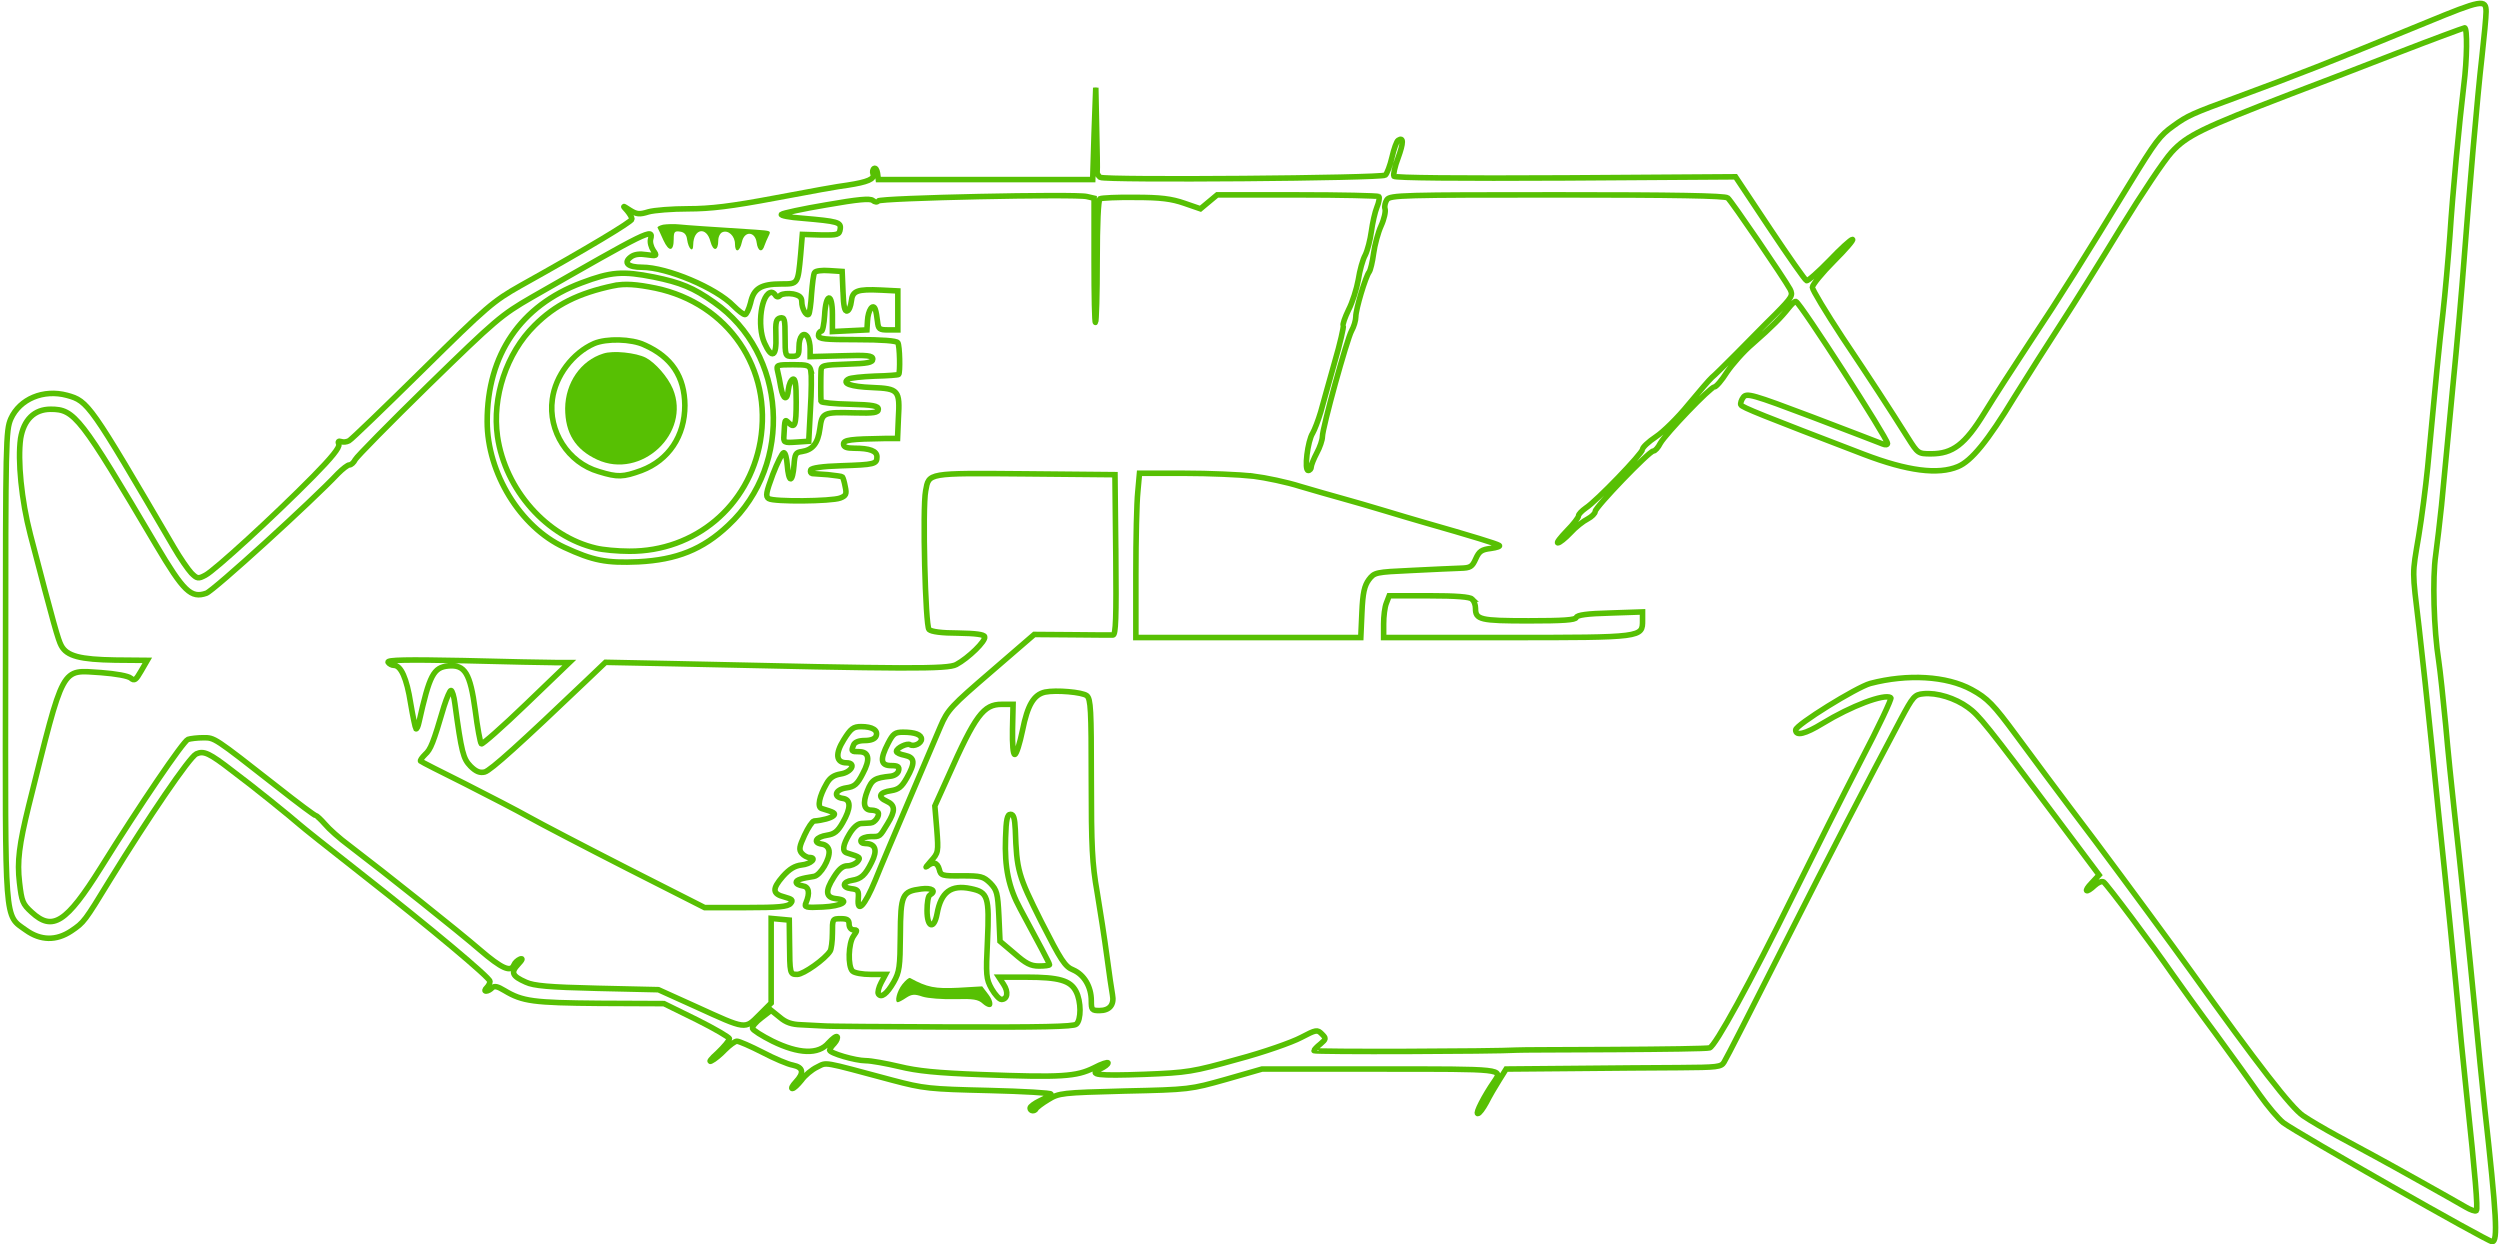 <svg width="898" height="447" viewBox="0 0 898 447" xmlns="http://www.w3.org/2000/svg" xmlns:xlink="http://www.w3.org/1999/xlink">
  <title>
    babel-fish
  </title>
  <defs>
    <path d="M892 441.8c0-1.8-.7-9.1-1.5-16.3-1.6-13.7-4.6-48.9-6.5-74-.6-8.2-2.4-28.9-4.1-46-1.6-17-3.4-35.5-3.9-41-.6-5.5-1.5-13.6-2.1-17.9-1.2-8.2-.7-26.7 1.1-38.1.5-3.3 1.6-13.6 2.5-23 .8-9.3 2.2-22.8 3-30 2.6-23.6 5.4-50.7 7.5-72.5 1.1-11.8 2.7-27.6 3.5-35 4.3-38.7 4.8-48 2.7-48-1.6 0-70.1 39-75 42.7-1.8 1.4-5.6 5.9-8.5 10-2.9 4.1-9.9 13.9-15.7 21.8-5.8 7.8-12.7 17.4-15.5 21.4-7.6 11-23.7 32.5-24.9 33.3-.6.4-2-.2-3.1-1.2-3.3-3.1-4.2-2.3-1.2.8l2.7 2.9-14.9 19.9c-25.5 34.1-28.3 37.5-32.2 40.3-4.5 3.3-11.2 5.4-16 4.9-3.2-.3-3.7-.9-8.2-9.3-12.8-24.1-23.8-45.3-42.2-81.6-11-21.7-20.5-40.4-21.2-41.4-1-1.8-2.5-1.9-16-2-8.1 0-25.5-.2-38.5-.3L540 62l-2.5-4c-1.4-2.2-3.5-5.8-4.6-8-1.2-2.2-2.5-4-3.1-4-.9 0 2.3 6.3 5.9 11.5 3.1 4.6 3.8 4.5-41 4.5h-42.4l-12.9-3.7c-12.8-3.6-13.1-3.7-36.4-4.2-22.7-.6-23.6-.7-27.5-3.1-2.2-1.3-4.1-2.8-4.3-3.2-.5-1.1-2.2-1-2.2.2 0 .5 1.6 1.7 3.5 2.6 2 .9 3.7 2 4 2.4.3.4-9.8 1-22.3 1.3-21.5.5-23.3.7-34.7 3.7-25.8 6.9-23.3 6.5-27 4.7-1.9-.9-4.4-3-5.6-4.7-1.3-1.6-2.7-3-3.3-3-.5 0 0 1 1.2 2.3 3.1 3.3 2.8 5.3-1 6.1-1.8.3-6.7 2.4-10.9 4.6-4.3 2.2-8.4 4-9.2 4-.7 0-2.6-1.4-4.3-3.1-1.6-1.7-3.8-3.5-4.9-4-1.1-.6-.1.8 2.3 2.9 2.3 2.2 4.2 4.5 4.2 5.1 0 .5-5.3 3.6-11.7 6.8l-11.8 5.8-23.2.1c-23.8.2-27.6.7-34.1 4.6-2.5 1.5-3.6 1.8-4.5.9-.6-.6-1.5-1.1-2.1-1.1-.6 0-.5.5.2 1.2s1.2 1.7 1.2 2.3c0 1.3-21.1 19-46.5 38.9-11 8.6-20.9 16.5-22 17.5-2.7 2.4-16.5 13.6-23.9 19.1-8.5 6.6-10.4 7.4-13.1 6.2-2.4-1.1-17.1-22.7-30.9-45.1-9.3-15.2-9.4-15.4-14-18.5-5.4-3.6-11-3.5-16.3.3-7.8 5.6-7.4.8-7.3 95.4 0 80.6.1 84.1 1.9 88.3 3.2 7.1 11.7 10.7 20.2 8.4 7.6-2.1 8.1-2.9 38.3-54.5 2.2-3.8 5.1-8 6.3-9.3 2.1-2.1 2.5-2.2 5.1-.8 3.3 1.7 24.6 21.2 38.6 35.4 6.7 6.8 9.7 10.5 9.3 11.6-.4 1-.1 1.3.8 1 .8-.3 2-.2 2.9.3.8.4 12.6 11.8 26.3 25.3 23.3 23 25.4 24.8 35.3 30.4 24.4 13.6 40 23 40 23.9 0 .6-.8 1.9-1.7 3-1.8 2-1.8 2 1 .2 2.4-1.5 3.4-1.6 6.6-.6 2.1.6 8.6 1.1 14.3 1.1 8 0 15.5.9 31.4 3.9 11.5 2.2 23.2 4.3 25.9 4.6 7.1 1.1 9.8 2.2 9.1 4-.3.8-.1 1.7.4 2 .5.3 1-.5 1.2-1.7l.3-2.3h77l.5 16.5.6 16.5.3-14.5c.2-8 .3-15 .2-15.7-.1-.6.4-1.5 1.1-2 1.7-1.1 101-.3 102.4.8.6.5 1.7 3.4 2.4 6.4.7 3.1 1.7 5.8 2.2 6.1 2 1.3 2-.8 0-6.3-1.2-3.1-1.8-6.1-1.5-6.6.4-.6 23-.8 61.6-.6l61.1.4 12.3-18.5c6.8-10.2 12.7-18.6 13.2-18.8.5-.2 4.2 3.1 8.2 7.2 4 4.2 7.7 7.6 8.3 7.6.6 0-2.4-3.5-6.7-7.8-4.2-4.2-7.7-8.5-7.7-9.4 0-.9 4.9-9 10.8-18 10.7-16 16.3-24.6 23.5-36 3.6-5.7 3.7-5.8 8.3-5.8 7.8 0 12.2 3.3 19.2 14.7 3.3 5.4 10.8 17 16.6 25.8 10.6 15.9 19.7 30.5 35.3 56.1 9.8 16 11.1 17.7 16 21.2 5.1 3.7 6.7 4.4 22.8 10.3 23 8.5 31.2 11.7 68 26.8 19.9 8.2 21.5 8.5 21.5 3.9z" id="a"/>
  </defs>
  <g fill-rule="nonzero" fill="none">
    <g transform="matrix(1 0 0 -1 1 446)">
      <use stroke="#979797" xlink:href="#a"/>
      <use stroke="#57C003" stroke-width="2" xlink:href="#a"/>
    </g>
    <path d="M861 19.1c-12.9 5-30.2 11.7-38.5 14.8-31.5 12.1-37 14.8-42.4 20.7-2.7 2.9-10.9 15.2-18.2 27.1-7.3 12-16.9 27.4-21.4 34.3-4.5 6.9-12.1 18.9-16.9 26.6-9.7 16-15.5 23-20.3 25-7.1 3-18.1 1.6-33.8-4.4-36-13.8-43.9-16.9-44.2-17.8-.2-.5.2-1.8.9-2.7 1.2-1.6 3.1-1.1 24.8 7.1 12.9 4.9 24.3 9.3 25.3 9.7.9.4 1.7.3 1.7-.2 0-1.8-31.3-50.5-32.9-51-.3-.2-1.5.9-2.6 2.3-2.6 3.3-5.9 6.7-13 12.9-3.2 2.7-7.3 7.4-9.2 10.2-1.8 2.9-3.9 5.3-4.5 5.3-1.4 0-17.4 16.7-19.4 20.2-.8 1.6-1.9 2.8-2.5 2.8-1.5 0-20.9 20.2-20.9 21.7 0 .7-1.2 1.9-2.7 2.7-1.6.8-4.4 3-6.2 5-1.9 2-3.9 3.6-4.5 3.6-.6 0 .9-1.9 3.2-4.3 2.3-2.3 4.2-4.8 4.2-5.4 0-.6 1.2-1.8 2.6-2.8 3.9-2.5 20.4-19.7 20.4-21.1 0-.7 2.1-2.7 4.8-4.5 2.6-1.7 7.9-6.9 11.7-11.6 3.9-4.7 7.6-9 8.4-9.7.8-.6 4.7-4.5 8.8-8.6 4.1-4.1 10.3-10.5 14-14.1 6.1-6.2 6.4-6.8 5.3-9-2.2-4-21-31.6-22.4-32.8-.9-.8-19.3-1.1-61.2-1.1-55.4 0-60 .1-61.2 1.7-.6.9-1 2.4-.7 3.3.3.9-.3 3.7-1.4 6.1-1.1 2.4-2.3 6.9-2.7 9.9-.4 3-1.1 6-1.6 6.7-1.3 1.7-4.8 13.3-4.8 16.1 0 1.3-.7 3.6-1.5 5-1.7 3.1-10.5 34.9-10.5 38.1 0 1.1-.9 3.8-2 5.8-1.1 2.1-2 4.3-2 5 0 .7-.5 1.3-1.1 1.3-1.5 0-.2-10.6 1.6-13.4.7-1.2 2-4.6 2.9-7.6.8-3 3.1-11.1 5-17.9 2-6.8 3.3-12.7 3.1-13.1-.3-.5.6-3 1.9-5.7 1.4-2.7 2.9-7.5 3.5-10.8.5-3.3 1.6-7.3 2.5-8.9.8-1.6 1.8-5.5 2.2-8.5.4-3 1.3-7 2-8.7.7-1.7 1-3.4.7-3.8-.4-.3-13.6-.6-29.4-.6h-28.7l-3 2.5-3 2.5-5.8-2c-4.6-1.6-8.6-2.1-17.6-2.1-6.4-.1-12.1.2-12.7.5-.6.4-1 9.2-1 22.2 0 11.9-.3 21.9-.6 22.2-.3.3-.5-9.6-.5-22V71.2l-2.6-.6c-3.9-1-74.4.5-75 1.6-.3.5-1.2.4-1.9-.2-1-.8-5.3-.4-16.7 1.6-8.4 1.4-15.7 3-16.1 3.4-.5.4 2.9 1.1 7.5 1.4 12.7 1.1 14 1.4 13.6 3.9-.3 2-.8 2.2-6.9 2.1l-6.7-.2-.6 7.2c-1 10.7-.9 10.6-6.9 10.6-7.4 0-10 1.6-11.1 6.8-.6 2.3-1.5 4.2-2 4.2-.6 0-2.4-1.4-4.1-3.1-6.3-6.5-23.9-13.9-32.9-13.9-5.1 0-6.8-1.6-4-3.7 1.3-1 3.2-1.2 5.7-.8 3.7.5 3.8.5 2.4-1.5-.8-1.2-1.3-3-1-4.1 1.1-4.1-.6-3.2-42.7 20.9-10.9 6.3-12.9 8-37 31.5-14 13.7-25.9 25.8-26.4 26.8s-1.4 1.9-2.1 1.9c-.6 0-2.4 1.4-4.1 3.1-9.1 9.7-44.8 42.2-47.3 43-5.5 1.9-8.1-.6-18-17.3C28.8 149.6 26.8 147 18.2 147c-5.9 0-9.7 3.8-10.8 10.5-1.1 7.8.3 22.2 3.5 34.5 8.5 32.6 10 37.9 11.1 39.9 2 3.8 6.8 5 19.4 5.2l11.5.1-2.2 3.8c-1.9 3.3-2.4 3.7-3.7 2.6-.9-.8-5.4-1.6-10.7-2-14.6-.9-13.1-3.6-26 47.9C6.9 303.4 6.1 309.4 7 317c.8 6.8 1.1 7.7 4.4 10.7 7.5 6.9 12.4 3.8 24.8-16 14.2-22.8 29.6-45.4 31.3-46.1.9-.3 3.4-.6 5.5-.6 4.1 0 3.6-.4 26.7 17.7 7.2 5.7 13.4 10.3 13.8 10.3.3 0 1.8 1.4 3.2 3 1.4 1.7 5.3 5.2 8.7 7.7 13 9.9 39.5 31 47 37.5 7.8 6.7 11.1 8.2 12.2 5.4.3-.8 1.3-1.7 2.2-2.1 1.1-.4.9.2-.7 1.9-2.7 2.9-2.2 4.2 2.8 6.4 2.8 1.3 8.2 1.8 25.6 2.2l22 .5 13.5 6.1c18.2 8.3 17.5 8.2 22.7 3l4.3-4.3v-30.4l3.3.3 3.2.3.1 8c.1 11.4.1 11.5 2.8 11.5 2.2 0 10-5.5 11.8-8.4.4-.6.8-3.5.8-6.4 0-5.1 0-5.2 3-5.2 2.3 0 3 .4 3 2 0 1.1.7 2 1.6 2 1.4 0 1.4.2 0 2.2-1.9 2.6-2.1 10.9-.4 12.6.7.7 3.6 1.2 6.5 1.2h5.4l-1.6 3c-.9 1.7-1.3 3.5-1 4 1 1.6 3.1 0 5.5-4.2 2.1-3.7 2.3-5.5 2.4-16.9.1-14.6.6-15.7 7.5-16.6 3.9-.5 5.6.7 3.1 2.2-.6.3-1 2.8-1 5.6 0 6.1 2.5 7 3.6 1.1 1.4-7.8 5-10.5 12.1-9 6.2 1.3 6.7 2.8 6 18.7-.6 12.5-.5 13.7 1.5 17.3 1.2 2.1 2.8 3.8 3.5 3.8 2.2 0 2.6-2.7.8-5.4l-1.7-2.6h9.9c11.7 0 15.8 1.2 17.8 5.1 1.9 3.6 1.9 10.3.1 11.8-1 .9-13.1 1.1-44.7 1-23.9-.1-44.7-.2-46.4-.4-1.6-.1-5.1-.3-7.7-.4-3.4-.1-5.5-.8-7.7-2.7l-3.1-2.5-3.5 2.7c-2 1.5-3.4 3.2-3.2 3.8.1.6 3.4 2.7 7.2 4.6 9.4 4.6 16.5 4.9 20.1.6 1.4-1.5 2.8-2.6 3.1-2.2.3.3-.1 1.4-1 2.4-1 1-1.7 2.1-1.7 2.4 0 1.1 9.3 3.8 12.9 3.8 2 0 7.4 1 12.1 2.1 6.5 1.6 13.4 2.3 29.5 2.9 29 1.1 34.1.7 40.4-2.4 2.8-1.5 5.1-2.2 5.1-1.8 0 .5-1.2 1.4-2.7 2.1-4.7 2.2-1 2.6 15.8 2 15.5-.6 17.3-.9 33.4-5.4 9.4-2.5 19.6-6.1 22.8-7.8 5.5-2.9 5.9-2.9 7.5-1.3 1.6 1.6 1.6 1.8-.5 3.6-1.3 1-2.3 2.1-2.3 2.4 0 .5 64.6.3 73-.2.8-.1 16.4-.1 34.5-.2 18.2-.1 33.7-.3 34.6-.6 2-.6 14.4-23.1 30.3-55.4 6.9-14 17.7-35.5 24-47.7 6.4-12.2 11.2-22.4 10.8-22.7-2.4-1.5-14.3 3-24.6 9.3-6.2 3.8-9.6 4.6-9.6 2.3 0-1.8 21.8-15.3 26.8-16.7 13.4-3.5 27.4-2.7 36.4 2.2 5.7 3.1 7.9 5.4 16 16.4 3.5 4.8 16.2 21.9 28.4 38 12.1 16.2 27.6 37.3 34.5 46.9 23.9 33.4 35.9 48.9 40.2 51.8 2.3 1.6 7.8 4.8 12.2 7.2 4.4 2.4 10.5 5.7 13.5 7.3 6.3 3.4 27.9 15.5 32.7 18.3 1.7 1 3.4 1.6 3.8 1.3.6-.7-.4-12.8-3.4-40.9-1.1-10.2-2.9-28.6-4-41-1.2-12.4-3-30.8-4.1-41-1.1-10.2-3.1-30-4.5-44s-3.5-33.3-4.6-42.8c-2.5-21.1-2.5-18.3-.1-32.7 1.1-6.6 2.5-17.6 3.2-24.5 3-32.2 4.1-43.4 5.5-55.5.8-7.2 1.9-19.6 2.5-27.8 1-15.5 3.4-40.8 5-54.1 1.2-9.4 1.3-20.6.3-20.6-.5.1-11.4 4.1-24.3 9.1zm-558.2 85.7c.2 5.2.6 7.2 1.5 6.9.7-.2 1.3-1.8 1.5-3.5.4-3.8 2.1-4.4 10.7-4l6 .3v14H319c-3.2 0-3.5-.3-3.8-3-.2-1.7-.5-3.6-.8-4.4-.8-2.3-2.6.3-2.8 4.1l-.2 3.3-6.2.3-6.2.3V113c0-8.2-2.4-7.8-2.8.3-.2 3.1-.7 5.7-1.2 5.7-.6 0-1 .7-1 1.5 0 1.3 2.2 1.5 13.9 1.5 8.8 0 14.2.4 14.6 1.1.7 1 .9 10.8.3 11.4-.2.2-4 .5-8.6.6-4.5.2-8.8.6-9.5 1.1-2.5 1.5.9 2.7 8.6 3 9.5.4 10 .9 9.4 11.1l-.3 7.2h-4.5c-12.4.2-14.9.5-14.9 2 0 1.1 1.1 1.5 3.8 1.5 5.7 0 8.2 1 8.2 3.1 0 2.6-.8 2.8-12.9 3.2-6.8.2-10.6.8-10.9 1.5-.2.7 0 1.2.5 1.3.4 0 3 .2 5.7.4 2.7.3 5 .6 5.2.8.2.2.7 1.8 1 3.5.6 2.7.3 3.3-1.8 4.1-3.2 1.2-23.9 1.4-25.7.2-1.2-.8-.9-2.2 1.5-8.7 1.6-4.2 3.4-7.7 3.9-7.8.6-.1 1.1 2 1.3 4.6.2 2.7.7 4.8 1.2 4.8s1-2.1 1.2-4.8c.3-4.2.6-4.7 2.8-5 3.9-.6 5.8-2.9 6.5-8.2.8-5.8 1-6 12.5-5.7 7 .2 8.5-.1 8.5-1.3s-1.9-1.6-10.2-1.8c-5.7-.1-10.3-.6-10.4-1-.1-1.3-.1-8.7 0-10.9.1-2.1.6-2.2 9.4-2.5 7.4-.2 9.2-.6 9.2-1.8 0-1.3-1.8-1.5-11.2-1.2l-11.3.3v-2.8c0-1.5-.4-3.4-.9-4.2-1.4-2.2-3.1-.3-3.1 3.5 0 3-.3 3.4-2.5 3.4-2.4 0-2.5-.2-2.5-7.1 0-6.2-.2-7-1.7-6.7-1.5.3-1.8 1.4-1.6 6.6.3 7.3-1.4 8.4-4.1 2.4-2.8-6.2-1.1-18.1 2.6-18.2.4 0 1 .5 1.3 1 .5.8 1.1.8 1.9 0 .7-.5 2.7-.7 4.5-.4 2.3.5 3.1 1.2 3.1 2.8 0 2.4 1.6 5.3 2.5 4.5.3-.4.8-3.7 1-7.3.3-3.7.7-7.2 1.1-7.7.3-.6 2.7-.9 5.2-.7l4.7.3.3 7.3zm-68-5.3c9.7 2 14.2 3.8 21.7 9.1 26.1 18.2 28.7 58.1 5.1 80.1-9.2 8.7-18.6 12.4-32.3 13.1-11.6.5-16.2-.4-26.6-5.2-15.8-7.3-27.7-26.7-27.7-45.2 0-24 12-41.6 33.9-49.8 10.6-4 14.7-4.3 25.9-2.1zm56.5 33.7c.2 1.3.2 7.5-.2 13.8l-.6 11.5-4.5.3c-4.5.3-4.6.2-4.4-2.5.3-5.8.3-5.8 1.6-4.5 2.3 2.3 2.8 1.1 2.8-7.4 0-6.4-.3-8.5-1.2-8.2-.7.3-1.4 1.9-1.6 3.6-.4 4.3-1.8 4-2.7-.6-.3-2-.9-4.7-1.2-6-.5-2.1-.2-2.2 5.5-2.2 5.4 0 6 .2 6.5 2.2zm109.5 66c.2 22.7 0 28.8-1 28.9-.7 0-7.4 0-14.8-.1l-13.5-.1-15.4 13.3c-14.4 12.4-15.7 13.7-18.3 19.8-1.5 3.6-6.6 15.5-11.3 26.5-4.7 11-10.2 23.9-12.1 28.7-3.8 9.2-6.6 12.2-6.1 6.5.2-2.8-.1-3.2-2.6-3.5-3.4-.4-3.1-2.5.4-3 3.2-.5 4.7-1.8 7-6.5 2.2-4.3 1.4-6.7-2.3-6.7-1.1 0-1.8-.5-1.5-1.3.2-.6 1.8-1.2 3.4-1.2 3.5 0 3.2.2 6.1-4.6 2.9-4.7 2.8-6.7-.3-8.1-3.4-1.5-2.7-3.2 1.6-3.8 2.6-.4 3.8-1.3 5.6-4.5 3.1-5.5 3-7.4-.7-8.2-1.6-.3-3-.9-3-1.4 0-1.2 3.9-3.1 4.9-2.4 1.4.8 4.1-.5 4.1-2 0-1.6-2.3-2.5-6.6-2.5-2.9 0-3.6.5-5.4 4-3 5.8-2.7 8 1.1 8 2.4 0 3 .4 2.7 1.7-.2 1.1-1.4 1.9-2.8 2.1-5.8.6-6.8 1.2-8.4 5.2-1.8 4.5-1.3 7 1.4 7 1.1 0 2.1.4 2.4.8.7 1.1-1.1 3.7-2.6 3.8-.7 0-2.3.2-3.5.2-1.3.1-2.9 1.6-4.2 3.8-2.4 4-2.7 6.3-.8 6.8 4.8 1.5 4.9 1.6 3.7 3.1-.7.8-2.3 1.5-3.6 1.5-1.7 0-3.1 1.2-4.9 4.1-3.2 5-2.9 7.3.8 7.7 5.5.6 2.2 2.7-4.8 3-6.2.3-6.7.1-6-1.5 1.5-3.6 1.1-5.8-1.2-6.1-1.3-.2-2.3-.7-2.3-1.3 0-.8 1.8-1.4 6.4-2.1 2.3-.4 5.8-6.3 5.4-9.2-.2-1.3-1.2-2.2-2.6-2.4-3.4-.5-2.1-2.6 1.9-3.2 2.6-.4 3.8-1.3 5.6-4.5 3-5.2 3-8.3.1-8.7-3.7-.5-2.8-3.2 1.2-3.8 2.9-.4 3.9-1.2 5.9-5.1 2.8-5.2 2.3-7.9-1.4-7.9-2.7 0-2.8-.1-1.9-2.4.4-1 1.8-1.6 4-1.6 2.3 0 3.7-.6 4.1-1.6.8-2.1-1.3-3.4-5.4-3.4-2.8 0-3.7.7-6.2 4.7-3.2 5.1-2.8 8.3 1 8.3 3.6 0 1.8 3.4-2.1 4-2.4.4-3.9 1.3-5.1 3.5-2.6 4.5-3.4 8.4-1.8 8.9 4.6 1.4 5.2 1.7 4.3 2.6-.8.8-4 1.7-7 1.9-.6.1-2.1 2.3-3.4 5.1-1.9 4.1-2.1 5.2-1 6.5.7.8 1.9 1.5 2.7 1.5 3 0 .6 2.4-2.8 2.7-2.4.3-4.3 1.4-6.7 4.1-3.9 4.5-3.8 6.3.6 7.4 2.8.8 3.2 1.1 2.2 2.3-1 1.2-4.3 1.5-16.1 1.5h-14.8l-27.8-14.1c-15.3-7.8-31.2-16.1-35.3-18.4-4.1-2.3-14.5-7.7-23-12-8.5-4.2-15.7-7.9-15.9-8.1-.3-.2.5-1.3 1.6-2.4 2-1.8 2.9-4 6.8-17.3 1-3.1 2.1-5.7 2.5-5.7.4 0 1.1 2.1 1.4 4.7 2.4 17.7 3 19.8 5.6 22.5 2 2 3.4 2.5 5.1 2.1 2.1-.5 13-10.4 36.8-33.1l6.6-6.3 25 .5c83.3 1.9 97.9 2 101 .3 4.3-2.3 10.7-8.5 10.2-10-.2-.8-3.2-1.2-9.6-1.3-5.8 0-9.6-.5-10.4-1.3-1.3-1.3-2.4-43.7-1.2-49.8 1.2-6.5.3-6.4 35.8-6.1l32.2.3.3 28.7zM450 171c4.7.6 12.3 2.2 17 3.7 4.7 1.4 11.4 3.3 15 4.3 3.6 1 10.6 3 15.5 4.5 5 1.5 11 3.3 13.5 4 18.2 5.2 26.6 7.8 27.5 8.4.6.3-.8.8-3 1.1-3.3.4-4.2 1-5.4 3.7-1.3 2.9-1.9 3.3-5.5 3.4-2.3.1-10.1.4-17.5.8-13.1.6-13.4.7-15.4 3.3-1.6 2.2-2.2 4.7-2.5 11.8l-.4 9H408v-22.8c0-12.5.3-25.7.7-29.5l.6-6.7h16.1c8.9 0 20 .5 24.6 1zm78.8 44.2c.7.7 1.2 2.1 1.2 3.3 0 4.1 1.6 4.5 19.1 4.5 12.4 0 16.8-.3 17.1-1.2.3-.9 4-1.4 12.1-1.6l11.7-.4v3c0 6.2.3 6.2-48.7 6.2H497v-4.9c0-2.7.4-6.1 1-7.5l1-2.6h14.3c9.8 0 14.7.4 15.5 1.2zM199.5 238h5L189 252.9c-8.5 8.2-15.8 14.6-16.1 14.3-.4-.4-1.4-5.8-2.2-12.1-1.8-13.3-3.7-16.4-9.6-15.9-5.4.5-6.8 3.2-10.6 20.2-.3 1.5-.8 2.6-1.1 2.4-.2-.3-1.1-4.4-1.9-9.2-1.4-9-3.5-13.6-6-13.6-.7 0-1.7-.5-2.1-1.1-.5-.9 6.7-1 27.2-.6 15.4.4 30.2.7 32.9.7zm190.9 11.9c1.4 1.2 1.6 5.1 1.6 30 0 24.2.3 30.4 2.1 40.6 1.1 6.6 2.7 16.9 3.5 23 .8 6 1.7 12.3 2 13.8.7 3.6-1 5.7-4.7 5.7-2.7 0-2.9-.3-2.9-3.5 0-5.1-2.6-9.4-6.5-11.1-3-1.2-4.3-3.3-11.5-17.4-8.3-16.6-8.8-18.2-9.3-33-.2-4.1-.6-5.5-1.7-5.5-1.2 0-1.6 1.8-1.8 8.5-.4 10.6 1.1 17.8 5.3 25.5 6.4 11.8 10.5 19.6 10.5 20 0 .3-1.7.5-3.8.5-3 0-4.7-.9-8.8-4.5l-5.2-4.4-.4-9.1c-.4-8.2-.7-9.3-3.1-11.8-2.5-2.4-3.3-2.6-10.2-2.6-7.1.1-7.6-.1-8.1-2.3-.7-2.6-2.3-2.9-4.4-1.1-.8.7-.2-.1 1.3-1.8 2.8-3.1 2.8-3.3 2.2-11.5l-.7-8.4 4.7-10.4c9.9-22.3 12.8-26.1 19.3-26.1h4.1l-.2 9c-.1 5.4.2 9 .8 9 .6 0 1.8-3.9 2.8-8.7 1.8-9 4-12.8 8.1-13.7 3.9-.8 13.4 0 15 1.3z" stroke="#57C003" stroke-width="2"/>
    <path d="M220.5 102.6c-12.8 2.7-21.1 6.9-28.5 14.3-10.1 10-15.3 25.8-13.3 39.9 2.8 19.2 17.7 36 35.4 40.1 2.4.6 7.8 1.1 12 1.1 23.6.1 42.9-16.2 47-39.4 4.5-26.1-11.5-49.6-37.6-55.1-6.9-1.4-11-1.7-15-.9zm11 21.3c9.8 4.4 14.4 11.4 14.5 21.7 0 11-5.8 19.7-15.6 23.4-6.6 2.4-8.5 2.5-15.3.4-11.1-3.2-18.3-14.6-16.7-26 1.1-8.4 7.3-16.6 15-20 4.5-1.9 13.4-1.7 18.1.5z" stroke="#57C003" stroke-width="2"/>
    <path d="M216.7 127c-8.1 2.5-13.6 10.5-13.7 19.7 0 8.9 3.7 14.8 11.5 18.4 15.8 7.3 33.8-9.5 27.2-25.4-1.8-4.3-6.3-9.4-9.7-11.2-3.5-1.8-11.8-2.7-15.3-1.5zM238.2 80.7c-1.3.3-2.2.8-2 1.1.2.4 1.2 2.4 2.1 4.5 2 4.3 3.7 4.1 3.7-.4 0-2.6.3-3 2.3-2.7 1.5.2 2.3 1.1 2.5 2.8.5 3.5 2.2 5 2.2 1.9.1-5.8 4.8-6.7 6.2-1.1 1 3.7 2.8 3.4 2.8-.4 0-1.4.7-2.7 1.5-3 2.1-.9 4.5 1.4 4.5 4.2 0 3.4 1.7 3 2.5-.7.9-4.1 4.8-3.8 5.3.3.4 3.1 2 3.7 2.8 1 .3-.9 1-2.5 1.5-3.5.9-1.8.8-1.8-4.6-2.2-17.1-1.1-24.6-1.6-27.5-1.9-1.9-.2-4.5-.1-5.8.1zM324.1 353.6c-1.9 2.4-2.9 6.4-1.6 6.4.3 0 1.7-.7 3-1.6 2-1.3 3-1.4 5.9-.4 1.9.6 7.1 1 11.6.9 6.6-.2 8.4.1 10 1.6 3.3 2.9 4.8.4 2-3.3l-2.2-2.9-8.6.5c-8.3.4-11.1-.1-17.3-3.5-.4-.2-1.6.8-2.8 2.3z" fill="#57C003"/>
  </g>
</svg>
